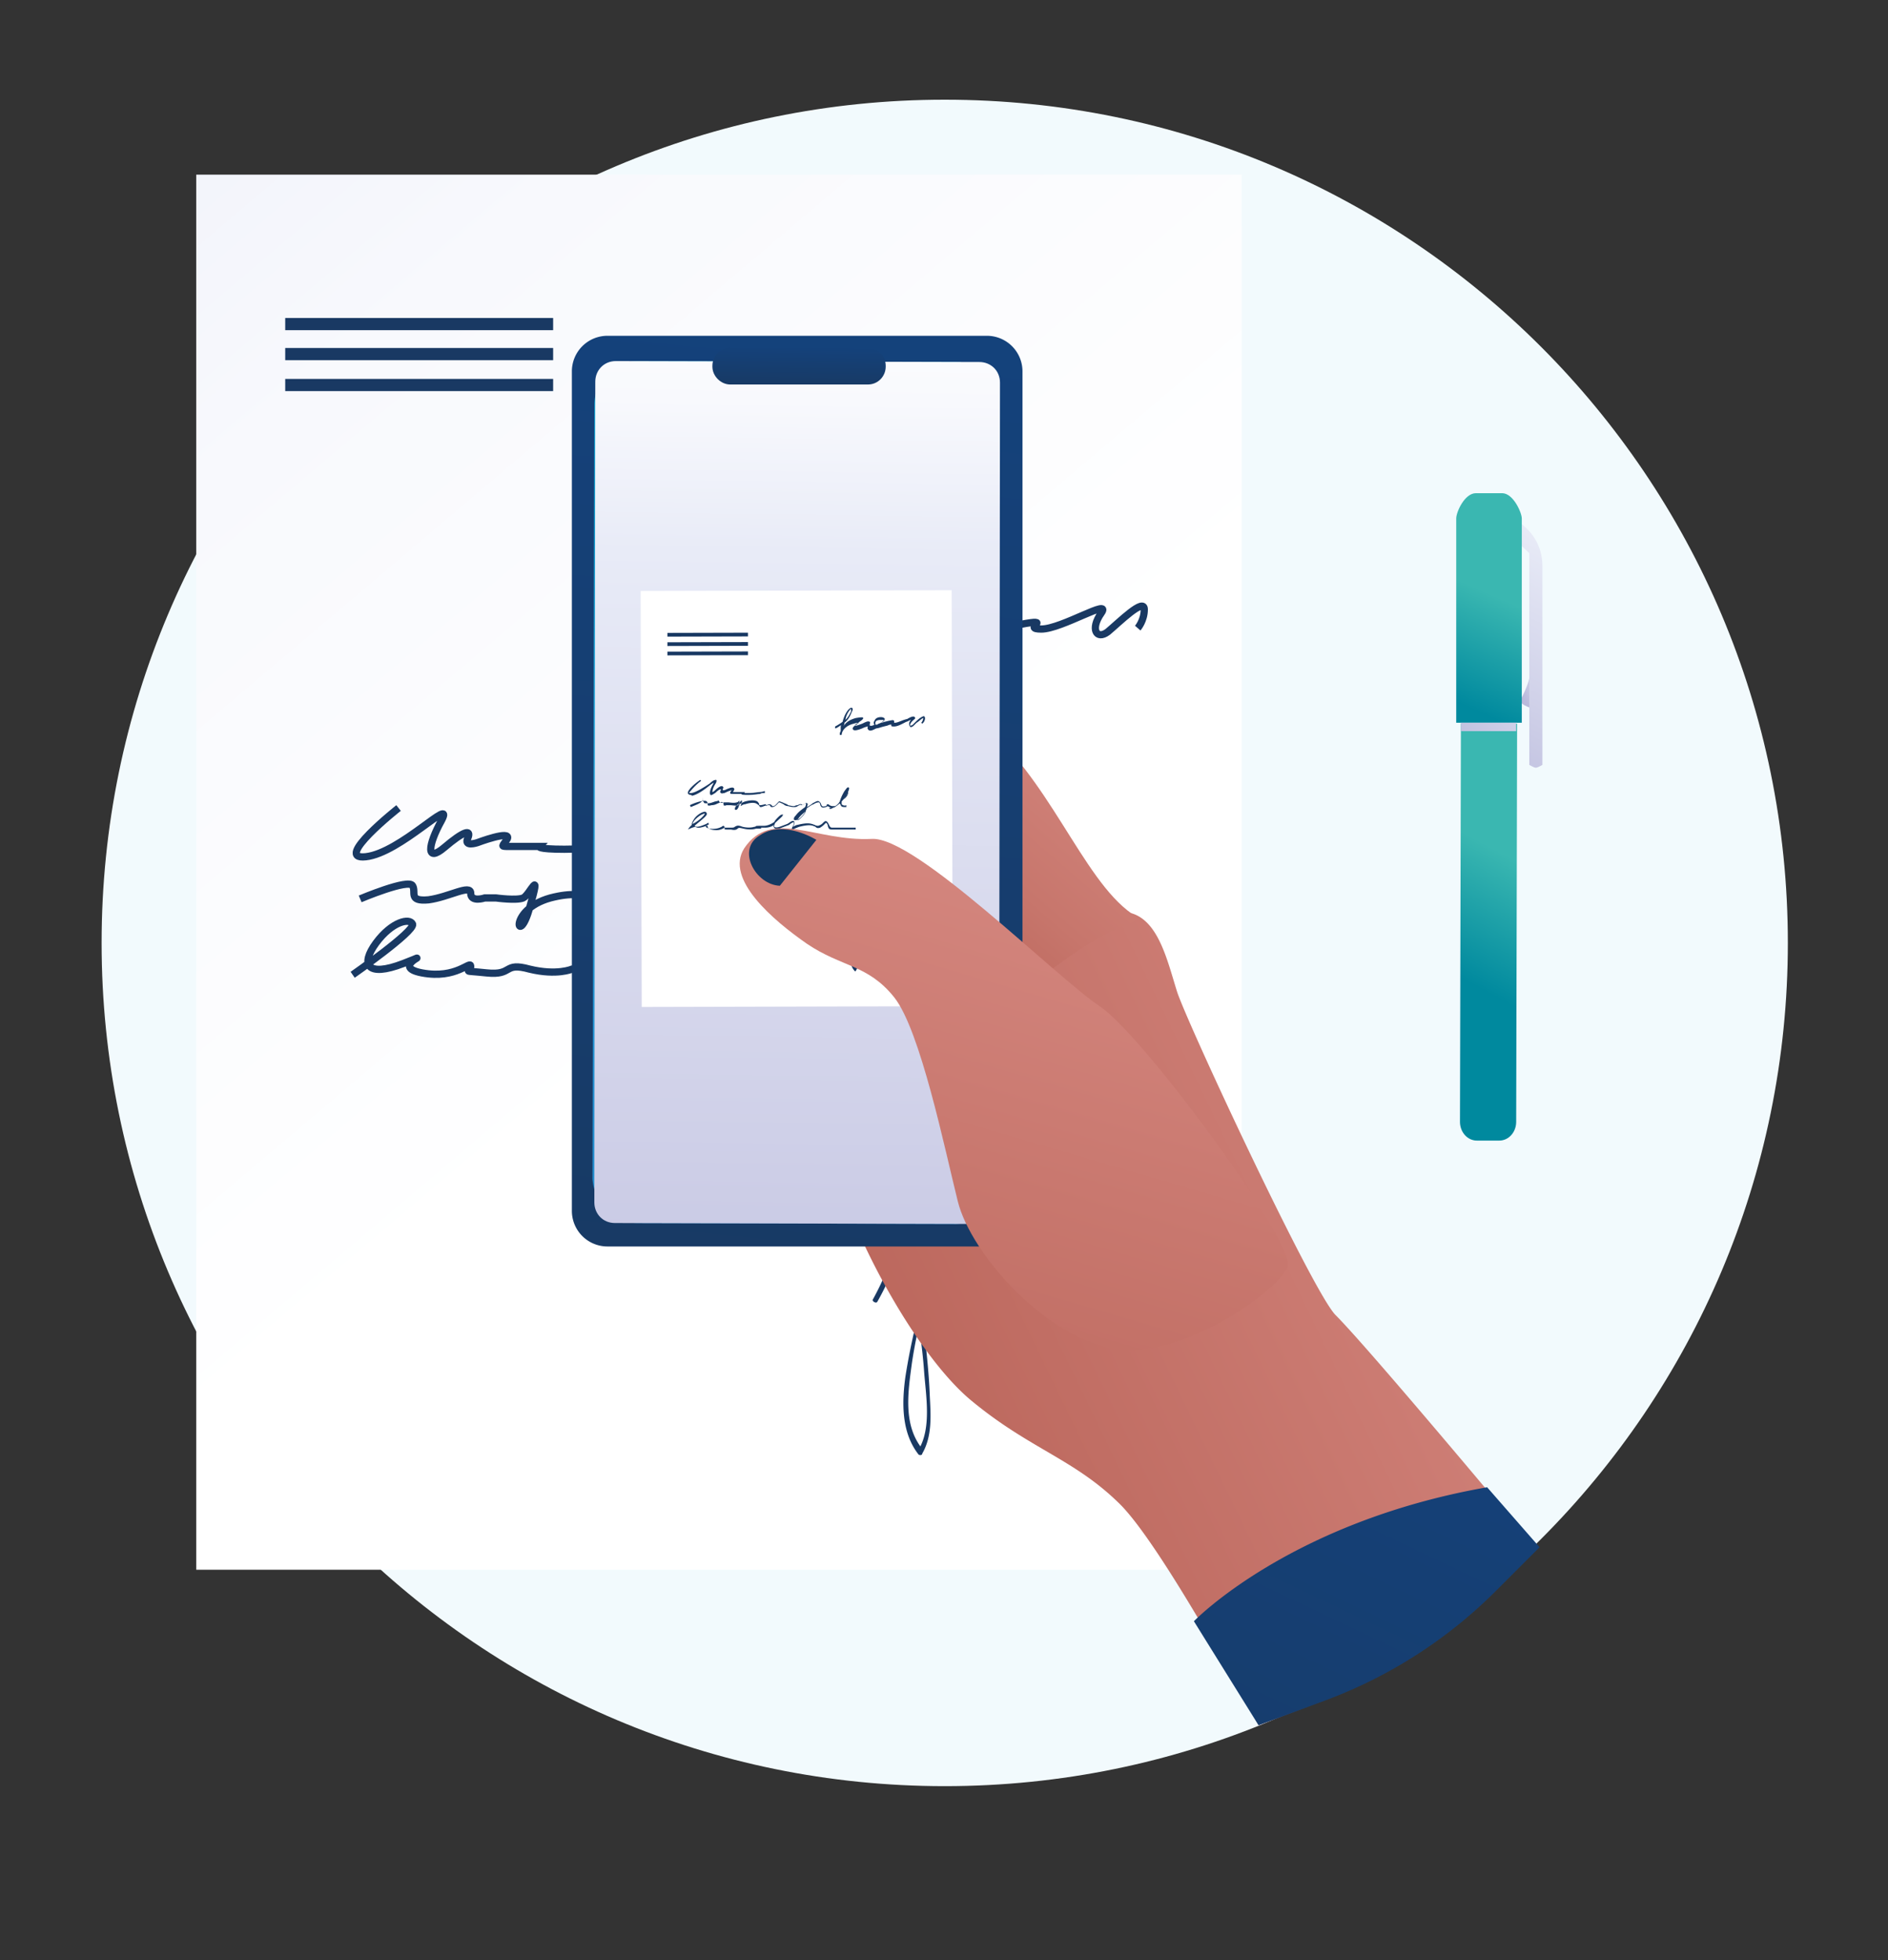 <svg width="131" height="136" viewBox="0 0 131 136" fill="none" xmlns="http://www.w3.org/2000/svg"><rect x="0" y="0" width="131" height="136" fill="#333333" stroke="none"/><path d="M65.55 123.917c32.31 0 58.501-26.192 58.501-58.5 0-32.309-26.192-58.5-58.5-58.5-32.309 0-58.5 26.191-58.5 58.5 0 32.308 26.191 58.5 58.5 58.5Z" fill="#F2FAFD"/><path d="M86.156 12.117h-72.54v96.786h72.54V12.118Z" fill="url(#paint0_linear_13135_32181)"/><path d="M38.38 22.062H19.79v.845h18.59v-.845Z" fill="#193963"/><path d="M38.38 24.142H19.79v.845h18.59v-.845Z" fill="#193963"/><path d="M38.38 26.288H19.79v.845h18.59v-.845Z" fill="#193963"/><path d="M60.872 90.313a17.32 17.32 0 0 0 2.275-9.296c0-.13-.13-.195-.26-.195-.325.065-.52.325-.52.715-.13.78.13 1.755.26 2.535.26 1.82.52 3.575.78 5.395.26 1.886.585 3.835.715 5.72.13 1.69.52 3.9-.39 5.395.065 0 .195 0 .26-.065-1.365-1.69-.975-4.03-.715-5.98.325-2.145.845-4.29 1.625-6.305h-.26l.975 2.73c.195.39.26 1.3.78 1.495.325.13.585-.064.78-.325.39-.715.65-1.56.91-2.34-.13 0-.26 0-.325-.065.065 1.17 1.365 1.365 2.275.975.78-.39 1.56-.974 2.275-1.495.845-.584 1.69-1.234 2.535-1.82.195-.13 0-.39-.195-.26-1.04.78-2.08 1.43-3.12 2.21-.455.325-.91.715-1.365.975-.65.326-2.015.65-2.08-.52 0-.195-.26-.26-.325-.065-.195.52-.39.975-.585 1.495-.065.195-.13.52-.26.716-.065.325-.26.26-.65 0a1.946 1.946 0 0 0-.26-.52l-1.17-3.12c-.065-.196-.26-.196-.26 0a44.94 44.94 0 0 0-1.755 7.215c-.26 1.884-.26 3.9.91 5.394.065.065.26.065.26-.065.715-1.234.585-2.73.52-4.03-.065-1.69-.26-3.38-.455-5.004l-.78-5.07c-.13-.65-1.105-5.33-.26-5.46a.898.898 0 0 0-.26-.196c.13 3.185-.65 6.306-2.21 9.1 0 .13.26.26.325.13Z" fill="#193963"/><path d="M27.655 56.058s-4.615 3.64-2.275 3.38c2.405-.26 6.175-4.29 5.265-2.535-.975 1.755-1.105 2.99.195 1.885 1.3-1.105 1.885-1.3 1.625-.65-.325.65.65.325.65.325s2.405-.91 2.08-.26c-.325.52-.52.52.13.52h2.08s-.195.195 1.755.195c1.885 0 2.73-.26 3.64-.26" stroke="#193963" stroke-width="0.502" stroke-miterlimit="10"/><path d="M24.991 62.362s3.38-1.43 3.64-.91c.26.455-.325 1.105 1.105.975 1.43-.195 2.925-1.105 2.925-.455 0 .65.975.325.975.325h.78s1.43.195 1.885 0c.455-.195 1.3-2.275.455.65-.78 2.925-1.625.195 1.43-.65 2.99-.78 3.38.65 3.38.65s.325 0 .975-.195c.65-.195 1.3-.78 1.755-.195.455.65 1.755-.91 1.755-.91s.455.195 1.105.455c.65.325 1.105.325 1.105.325s.78.195 1.43.195c.65 0 1.3-.65 1.755-.26.455.325 1.625-1.755.78.78-.78 2.535-3.51 3.38-2.275 1.885 1.3-1.43 2.73-2.405 4.03-2.99 1.3-.65 1.625-.455 1.755.195.195.65.455.65 1.105.455.65-.195.195-.455.65-.195.455.325.65.325 1.105.325.455 0-1.885.91.455 0s4.03-6.11 2.405-3.38c-1.625 2.73-1.3 3.51.26 3.38" stroke="#193963" stroke-width="0.502" stroke-miterlimit="10"/><path d="M24.47 67.627s4.29-2.99 4.16-3.51c-.194-.455-1.43-.195-2.534 1.3-1.105 1.495-.65 2.405 1.885 1.43 2.535-.975-1.105.195 1.3.65 2.405.455 3.38-.91 3.38-.455s-.78.26 1.105.455 1.105-.78 2.99-.26c1.885.455 2.925 0 2.925 0h1.3s-2.535-.195.78-.195c3.315 0 5.46-3.835 3.51-1.885-1.885 1.885-1.3 2.73.455 2.08l1.755-.65s2.405-1.885.975.975c-1.43 2.925-2.275.455 1.625-.455 3.835-.91 3.51.455 4.81.195 1.3-.26 1.3-1.625 1.885-.455.65 1.105.65.78 1.885.78 1.235 0 .975-.195 2.08-.195h2.405" stroke="#193963" stroke-width="0.502" stroke-miterlimit="10"/><path d="M58.727 44.032s2.925-1.3 3.64-3.64c.78-2.405-1.755.455-2.08 4.03-.325 3.51-.78-1.43 2.99-2.08 3.835-.65-.455.975-.195 1.625s3.64-1.3 3.51-.455c-.195.78.455 1.105 2.535-.195s-.975-1.43-1.3-.325c-.325 1.105.65.78 2.99.325 2.405-.455 0 .325 1.43.325s4.94-2.21 4.16-1.105c-.78 1.105-.325 1.885.455 1.3.78-.65 2.535-2.405 2.535-1.56 0 .78-.455 1.3-.455 1.3" stroke="#193963" stroke-width="0.502" stroke-miterlimit="10"/><path d="M101.301 77.83c0 .716.52 1.3 1.17 1.3h1.56c.65 0 1.17-.584 1.17-1.3l.065-27.624h-3.9l-.065 27.625Z" fill="url(#paint1_linear_13135_32181)"/><path d="M105.526 48.516c-.195.325.65.585.65.585v-2.795s.195.585-.65 2.21Z" fill="url(#paint2_linear_13135_32181)"/><path d="M105.071 36.035s1.95.91 1.95 3.25v13.78s-.325.196-.455.196-.455-.196-.455-.196v-14.69l-.975-.91-.065-1.43Z" fill="url(#paint3_linear_13135_32181)"/><path d="M105.591 35.97c0-.39-.585-1.754-1.365-1.754h-1.82c-.78 0-1.365 1.3-1.365 1.755v14.17h4.55V35.97Z" fill="url(#paint4_linear_13135_32181)"/><path d="M105.201 50.725h-3.835v-.585h3.835v.585Z" fill="url(#paint5_linear_13135_32181)"/><path d="M87.325 119.69s-6.5-12.155-9.555-15.275c-3.185-3.185-6.24-3.835-10.335-7.215C62.82 93.43 56.97 81.73 57.36 77.245c.325-4.42 18.395-14.17 20.67-13.975 2.275.195 2.925 3.25 3.64 5.525.715 2.21 9.36 20.735 10.985 22.425 2.47 2.47 13.845 16.12 13.845 16.12l-3.451 3.451a31.013 31.013 0 0 1-10.849 7.035l-4.875 1.864Z" fill="url(#paint6_linear_13135_32181)"/><path d="M42.54 84.851h25.48c.78 0 1.366-.585 1.366-1.365V26.351c0-.78-.585-1.365-1.365-1.365H42.54c-.78 0-1.365.585-1.365 1.365v57.135c.065.715.65 1.365 1.365 1.365Z" fill="url(#paint7_linear_13135_32181)"/><path d="M79.2 63.79s-2.99.586-8.124 5.006c-2.6 2.145-5.525-13.845-5.525-13.845s-1.43-8.515 3.185-4.225C73.35 54.95 75.56 61.97 79.2 63.79Z" fill="url(#paint8_linear_13135_32181)"/><path d="M42.15 86.476h26.325a2.469 2.469 0 0 0 2.47-2.47v-58.24a2.469 2.469 0 0 0-2.47-2.47H42.15a2.469 2.469 0 0 0-2.47 2.47v58.24a2.469 2.469 0 0 0 2.47 2.47Z" fill="url(#paint9_linear_13135_32181)"/><path d="m44.23 84.85 21.97.065a3.051 3.051 0 0 0 3.055-3.055l.065-53.69a3.051 3.051 0 0 0-3.055-3.055l-21.97-.065a3.051 3.051 0 0 0-3.055 3.055l-.13 53.69c.13 1.69 1.43 3.055 3.12 3.055Z" fill="url(#paint10_linear_13135_32181)"/><path d="m42.67 84.85 25.22.065c.844 0 1.43-.65 1.43-1.43l.064-56.94c0-.845-.65-1.43-1.43-1.43l-25.22-.065c-.845 0-1.43.65-1.43 1.43l-.065 56.94c0 .78.585 1.43 1.43 1.43Z" fill="url(#paint11_linear_13135_32181)"/><path d="M66.033 40.948 44.453 41l.072 28.86 21.58-.053-.072-28.86Z" fill="#fff"/><path d="m51.899 43.893-5.59.014v.26l5.59-.014v-.26Z" fill="#193963"/><path d="m51.899 44.544-5.59.014v.26l5.59-.014v-.26Z" fill="#193963"/><path d="m51.899 45.194-5.59.014v.26l5.59-.014v-.26Z" fill="#193963"/><path d="M58.658 64.244c.456-.845.715-1.82.65-2.73 0 0 0-.065-.065-.065-.13 0-.195.13-.195.26 0 .26.066.52.066.78.065.52.195 1.04.26 1.56.064.52.194 1.04.26 1.56 0 .26.065.52.065.78s0 .585-.195.845h.065c-.326-.455-.26-1.105-.26-1.625.13-.715.325-1.365.455-2.015h-.13c.13.26.194.455.26.78.065.195.13.39.26.455s.194 0 .26-.065c.13-.26.194-.455.325-.715h-.13c0 .325.454.39.715.26.26-.13.455-.26.65-.455.26-.195.455-.325.78-.52.065-.065 0-.13-.066-.065-.325.26-.715.455-1.04.78-.195.13-.26.26-.455.26-.194 0-.454 0-.454-.26 0-.065-.066-.065-.13 0a3.16 3.16 0 0 1-.196.455.493.493 0 0 1-.13.26c-.13.13-.194-.13-.26-.195-.13-.325-.26-.65-.325-.91 0-.065-.065-.065-.13 0-.26.715-.39 1.43-.52 2.145-.065.52-.13 1.17.26 1.56 0 .065.066 0 .066 0 .26-.39.194-.91.194-1.365 0-.52-.13-.975-.194-1.495-.066-.52-.196-.975-.26-1.495 0-.195-.26-1.43-.066-1.43l-.065-.065c.066.91-.194 1.885-.65 2.665.196.065.26.065.325.065Z" fill="#193963"/><path d="M47.869 55.145c-.065 0-.065-.065-.13-.065-.13-.26.65-.845.845-.975l.065.065c-.455.325-.845.845-.845.845h.195c.325-.065.845-.39 1.235-.65.26-.26.39-.26.455-.26.065.065 0 .13 0 .195-.26.39-.26.585-.26.65 0 0 .065 0 .195-.13.26-.26.455-.325.52-.26s.065.065 0 .195v.065h.13c.26-.13.585-.26.65-.13 0 0 .065.065 0 .13 0 .065-.065.065-.065.13h.845l-.065.065h.39c.325 0 .52-.065.715-.065.13 0 .26-.065.325-.065v.13c-.13 0-.26 0-.325.065-.195 0-.39.065-.78.065s-.52 0-.52-.065h-.585c-.13 0-.195 0-.195-.065s0-.065.065-.13c0 0 0-.065.065-.065-.065 0-.26.065-.52.195-.065 0-.195.065-.26 0s-.065-.065 0-.195v-.065c-.065 0-.195.065-.39.26-.13.065-.26.195-.325.13-.13-.13.065-.585.195-.78V54.3c-.065.065-.195.13-.26.195-.325.26-.845.65-1.235.715 0-.065-.065-.065-.13-.065Z" fill="#193963"/><path d="m47.933 55.99-.065-.13c.39-.194 1.04-.39 1.17-.26.065.066.065.13.065.196v.065s.065.065.26 0c.195 0 .325-.065.455-.13.195-.065.26-.13.325-.065 0 0 .065.065.065.13v.065c.065.065.195 0 .195 0h.26c.13 0 .455.065.52 0 .065 0 .13-.13.13-.195l.13-.13c.065 0 .065.065-.065.39.13-.065.195-.13.325-.13.39-.13.715-.13.845 0 .13.065.13.13.195.195.065 0 .13 0 .26-.065.065 0 .13-.065.195-.065.13-.065.26-.13.39.065h.065c.13 0 .26-.195.39-.325h.065s.195.065.325.13c.195.065.26.13.26.13s.26.065.39.065c.065 0 .13-.065.26-.065.13-.065.26-.13.325 0l.13-.065c.065-.065.13-.13.195-.065.065 0 .065.065 0 .26.13-.065.325-.195.39-.26.26-.13.325-.195.455-.13.065.065.13.13.13.195.065.13.065.195.325.13.065 0 .065-.065.065-.065s0-.065.065-.065.065 0 .13.065c.13.065.195.065.26.065h.13a.783.783 0 0 0 .325-.325c.065-.195.13-.39.325-.715.195-.26.195-.26.26-.26 0 0 .065 0 .065.065 0 .13-.195.585-.52.91v.195c.065.065.195.13.325.065v.13c-.26 0-.325 0-.39-.13 0-.065-.065-.065-.065-.13-.13.13-.26.195-.325.26-.195.065-.26.13-.325.13h-.065c0-.065 0-.065.065-.065h.065c-.065 0-.13-.065-.26-.13 0 0-.065.065-.13.065-.195.065-.325.065-.39-.195 0-.065-.065-.13-.065-.13-.065 0-.195 0-.39.13-.195.065-.325.195-.455.26-.195.52-.585.845-.78.845-.065 0-.13 0-.13-.065s0-.13.13-.26c.195-.26.39-.39.65-.585.065-.13.065-.26.065-.26h-.065a.493.493 0 0 1-.26.13c-.065-.065-.13 0-.26.065-.065.065-.195.065-.26.065-.195 0-.39-.065-.39-.065s-.195 0-.325-.13c-.13-.065-.26-.13-.325-.13-.065.065-.26.325-.455.325-.065 0-.13 0-.13-.065-.065-.13-.195-.065-.325 0 .065-.13 0-.13-.065-.13-.195.065-.325.065-.325.065h-.065v-.065s0-.065-.13-.195c-.13-.065-.325-.13-.845 0-.195.065-.26.13-.39.195-.065.195-.13.39-.26.39 0 0-.065 0-.065-.065s.065-.26.26-.325c.065-.13.065-.26.065-.26-.065.065-.13.13-.195.13-.195.065-.52 0-.585 0h-.26c-.065 0-.195.065-.325 0 0 0-.065-.065-.065-.13 0 0-.195.065-.26.065-.195.065-.325.13-.52.13s-.26 0-.26-.065c-.065-.065-.065-.13-.065-.195v-.13c.065.325-.39.455-.845.65Zm7.995.26c-.195.196-.325.26-.52.52-.065.066-.065.13-.065.13s.065 0 .13-.064c.065-.065.325-.26.455-.585Zm2.925-1.3s-.065.066-.065.13c-.13.196-.195.326-.26.39.26-.194.325-.39.325-.52Z" fill="#193963"/><path d="M47.74 57.551c.064-.13.13-.195.26-.325 0-.13.064-.26.194-.455.26-.325.585-.455.715-.455a.14.14 0 0 1 .13.13c.065.13-.39.455-.845.845.065.065.195.13.65-.065.195-.065.26-.13.26-.13h.065v.13h-.065c-.13.065-.13.13-.13.13s0 .065.26.13c.455.065.715-.065.845-.13.065-.065.13-.065.13-.065l.065.065v.065h.325c.26 0 .325 0 .39-.065.13-.065.195-.13.52 0 .52.13.845 0 .845 0h.065c0-.065.065-.065.585-.065.26 0 .52-.13.715-.26.065-.13.195-.26.26-.325.195-.195.26-.195.325-.195 0 0 .065 0 0 .065 0 .065-.26.26-.52.52-.065.13-.065.195-.065.26.065.065.195.065.39 0l.52-.195c.13-.065.325-.26.455-.195.065.065.065.195-.065.39.13-.065.26-.13.325-.13.78-.195.975-.065 1.17 0 .13.065.195.065.26.065.195-.065.26-.13.325-.195s.13-.13.195-.13.13.065.195.195c.13.26.13.26.325.26h1.56v.13h-1.56c-.26 0-.325 0-.39-.325-.065-.13-.065-.13-.13-.13l-.065.065a1.418 1.418 0 0 1-.325.26c-.195.065-.26 0-.325-.065-.195-.065-.325-.195-1.105 0-.195.065-.325.13-.455.195-.13.26-.26.39-.325.325-.065 0-.065-.065-.065-.065 0-.065.13-.26.325-.325v-.065c.195-.325.13-.39.13-.39s-.195.065-.325.195l-.52.195c-.26.13-.455.13-.52 0-.065-.065-.065-.13 0-.195-.195.13-.39.195-.65.195h-.26v.065h-.325c-.065 0-.325.13-.91 0-.26-.065-.325-.065-.39 0s-.195.13-.455.065h-.26c-.195 0-.195 0-.195-.065v-.065c-.13.065-.39.26-.91.13-.195-.065-.26-.13-.26-.195v-.065h-.065c-.39.13-.65.195-.78.065-.26.065-.39.13-.52.195Zm1.17-1.105c-.13 0-.39.13-.65.39-.13.13-.196.26-.196.325.52-.26.845-.65.845-.715Zm5.784 1.235-.13.13c.065-.065.13-.065.13-.13Zm-.715-.91s0 .065 0 0c0 .065 0 0 0 0Z" fill="#193963"/><path d="M58.27 50.986c0-.065 0-.195.064-.26v-.195c0-.13 0-.26.065-.26-.26.195-.39.26-.455.26v-.13s.26-.13.52-.325c.13-.52.39-.91.585-.975h.065c.065.065.065.13 0 .26-.13.325-.26.585-.52.78 0 .13-.065.26-.065.26.13-.26.39-.455.845-.585.39-.065.52-.065.52 0s-.065.13-.26.26c-.065.065-.325.195-.325.26s.325-.065.52-.13c.26-.13.39-.195.52-.13 0 0 .065.065 0 .13v.13s.13.065.325-.065a.198.198 0 0 1 0-.26c.065-.195.26-.26.455-.26.13 0 .26.065.26.13s-.065.195-.26.26c.13 0 .195-.065.26-.065l.26-.065c.325-.065.325-.065.39 0v.13h.065c.195 0 .52-.195.845-.26.325-.195.455-.195.52-.13s0 .13 0 .13c-.325.26-.325.39-.325.455.065 0 .13 0 .195-.065l.195-.195c.325-.325.52-.39.585-.39 0 0 .065.065.065.13 0 .26-.195.39-.195.39l-.065-.065s.13-.13.13-.325c-.065 0-.325.26-.455.325l-.195.195c-.13.13-.26.13-.26.065-.065-.065-.13-.26.065-.455-.065 0-.26.13-.325.13-.26.13-.585.325-.845.325-.13 0-.195 0-.195-.065v-.065c-.065 0-.13 0-.26.065l-.26.065c-.26.065-.39.13-.52.13-.26.13-.39.195-.52.13-.065-.065-.13-.13-.065-.26-.065 0-.26.065-.39.13-.325.13-.585.195-.65.065-.065-.13.13-.26.26-.325.065-.065.13-.13.195-.13-.065 0-.195 0-.39.065-.585.13-.845.52-.845.78h-.13Zm.78-1.82a1.362 1.362 0 0 0-.39.78c.194-.195.26-.325.39-.585v-.195Zm2.08.78c-.26 0-.39.065-.39.195v.13h.13c.064-.065.13-.065.26-.13.194-.13.194-.195.194-.195h-.195Z" fill="#193963"/><path d="M50.665 26.675h9.555c.715 0 1.235-.585 1.235-1.235v-.065c0-.715-.585-1.235-1.235-1.235h-9.555c-.715 0-1.235.585-1.235 1.235v.065c0 .65.585 1.235 1.235 1.235Z" fill="url(#paint12_linear_13135_32181)"/><path d="M77.64 93.625c-5.005-.65-10.27-6.63-11.18-10.27-.91-3.64-2.6-11.895-4.42-14.17-1.82-2.275-3.64-2.08-6.045-3.705-2.34-1.625-5.72-4.485-4.355-6.63 1.885-2.795 4.94-.455 8.84-.65 3.055-.195 12.805 9.62 15.86 11.635 3.055 2.08 13.65 16.51 13 18.07-.65 1.625-7.085 6.24-11.7 5.72Z" fill="url(#paint13_linear_13135_32181)"/><path d="m54.11 61.451 2.534-3.185s-2.275-1.43-3.9-.325c-1.69.975-.325 3.445 1.365 3.51Z" fill="#153961"/><path d="M82.84 112.476s6.63-6.89 20.345-9.295l3.64 4.16-3.032 3.032a32.996 32.996 0 0 1-11.845 7.601l-4.623 1.717-4.485-7.215Z" fill="url(#paint14_linear_13135_32181)"/><defs><linearGradient id="paint0_linear_13135_32181" x1="54.77" y1="66.28" x2="-33.856" y2="-38.365" gradientUnits="userSpaceOnUse"><stop stop-color="#fff"/><stop offset="0.374" stop-color="#F8F9FD"/><stop offset="0.747" stop-color="#E8EBF7"/><stop offset="0.925" stop-color="#CFD0E8"/><stop offset="1" stop-color="#BABADC"/></linearGradient><linearGradient id="paint1_linear_13135_32181" x1="108.888" y1="53.791" x2="100.325" y2="69.691" gradientUnits="userSpaceOnUse"><stop offset="0.385" stop-color="#3AB7B1"/><stop offset="0.884" stop-color="#00899E"/></linearGradient><linearGradient id="paint2_linear_13135_32181" x1="108.518" y1="46.084" x2="105.504" y2="48.168" gradientUnits="userSpaceOnUse"><stop stop-color="#fff"/><stop offset="0.094" stop-color="#F8F9FD"/><stop offset="0.212" stop-color="#E8EBF7"/><stop offset="0.665" stop-color="#CFD0E8"/><stop offset="1" stop-color="#BABADC"/></linearGradient><linearGradient id="paint3_linear_13135_32181" x1="111.764" y1="33.871" x2="100.398" y2="55.1" gradientUnits="userSpaceOnUse"><stop stop-color="#fff"/><stop offset="0.094" stop-color="#F8F9FD"/><stop offset="0.212" stop-color="#E8EBF7"/><stop offset="0.665" stop-color="#CFD0E8"/><stop offset="1" stop-color="#BABADC"/></linearGradient><linearGradient id="paint4_linear_13135_32181" x1="106.416" y1="35.934" x2="100.07" y2="50.257" gradientUnits="userSpaceOnUse"><stop offset="0.385" stop-color="#3AB7B1"/><stop offset="0.884" stop-color="#00899E"/></linearGradient><linearGradient id="paint5_linear_13135_32181" x1="110.168" y1="43.409" x2="101.158" y2="52.602" gradientUnits="userSpaceOnUse"><stop stop-color="#fff"/><stop offset="0.094" stop-color="#F8F9FD"/><stop offset="0.212" stop-color="#E8EBF7"/><stop offset="0.665" stop-color="#CFD0E8"/><stop offset="1" stop-color="#BABADC"/></linearGradient><linearGradient id="paint6_linear_13135_32181" x1="62.865" y1="107.61" x2="121.157" y2="79.428" gradientUnits="userSpaceOnUse"><stop stop-color="#B96459"/><stop offset="1" stop-color="#DB8F88"/></linearGradient><linearGradient id="paint7_linear_13135_32181" x1="59.448" y1="10.677" x2="50.476" y2="96.96" gradientUnits="userSpaceOnUse"><stop stop-color="#12B7D9"/><stop offset="0.77" stop-color="#2890CF"/></linearGradient><linearGradient id="paint8_linear_13135_32181" x1="54.913" y1="77.397" x2="93.915" y2="31.909" gradientUnits="userSpaceOnUse"><stop offset="0.234" stop-color="#B96459"/><stop offset="0.371" stop-color="#C7766C"/><stop offset="0.538" stop-color="#D2847C"/><stop offset="0.73" stop-color="#D98C85"/><stop offset="1" stop-color="#DB8F88"/></linearGradient><linearGradient id="paint9_linear_13135_32181" x1="59.913" y1="8.391" x2="50.923" y2="99.24" gradientUnits="userSpaceOnUse"><stop offset="0.138" stop-color="#14427C"/><stop offset="0.955" stop-color="#183962"/></linearGradient><linearGradient id="paint10_linear_13135_32181" x1="59.461" y1="10.971" x2="50.407" y2="96.773" gradientUnits="userSpaceOnUse"><stop stop-color="#12B7D9"/><stop offset="0.77" stop-color="#2890CF"/></linearGradient><linearGradient id="paint11_linear_13135_32181" x1="55.818" y1="19.442" x2="54.55" y2="108.501" gradientUnits="userSpaceOnUse"><stop stop-color="#fff"/><stop offset="0.094" stop-color="#F8F9FD"/><stop offset="0.212" stop-color="#E8EBF7"/><stop offset="0.665" stop-color="#CFD0E8"/><stop offset="1" stop-color="#BABADC"/></linearGradient><linearGradient id="paint12_linear_13135_32181" x1="55.473" y1="23.426" x2="55.414" y2="27.229" gradientUnits="userSpaceOnUse"><stop offset="0.138" stop-color="#14427C"/><stop offset="0.955" stop-color="#183962"/></linearGradient><linearGradient id="paint13_linear_13135_32181" x1="60.417" y1="107.67" x2="77.498" y2="49.279" gradientUnits="userSpaceOnUse"><stop stop-color="#B96459"/><stop offset="1" stop-color="#DB8F88"/></linearGradient><linearGradient id="paint14_linear_13135_32181" x1="132.475" y1="93.543" x2="100.362" y2="161.14" gradientUnits="userSpaceOnUse"><stop offset="0.138" stop-color="#14427C"/><stop offset="0.955" stop-color="#183962"/></linearGradient></defs></svg>